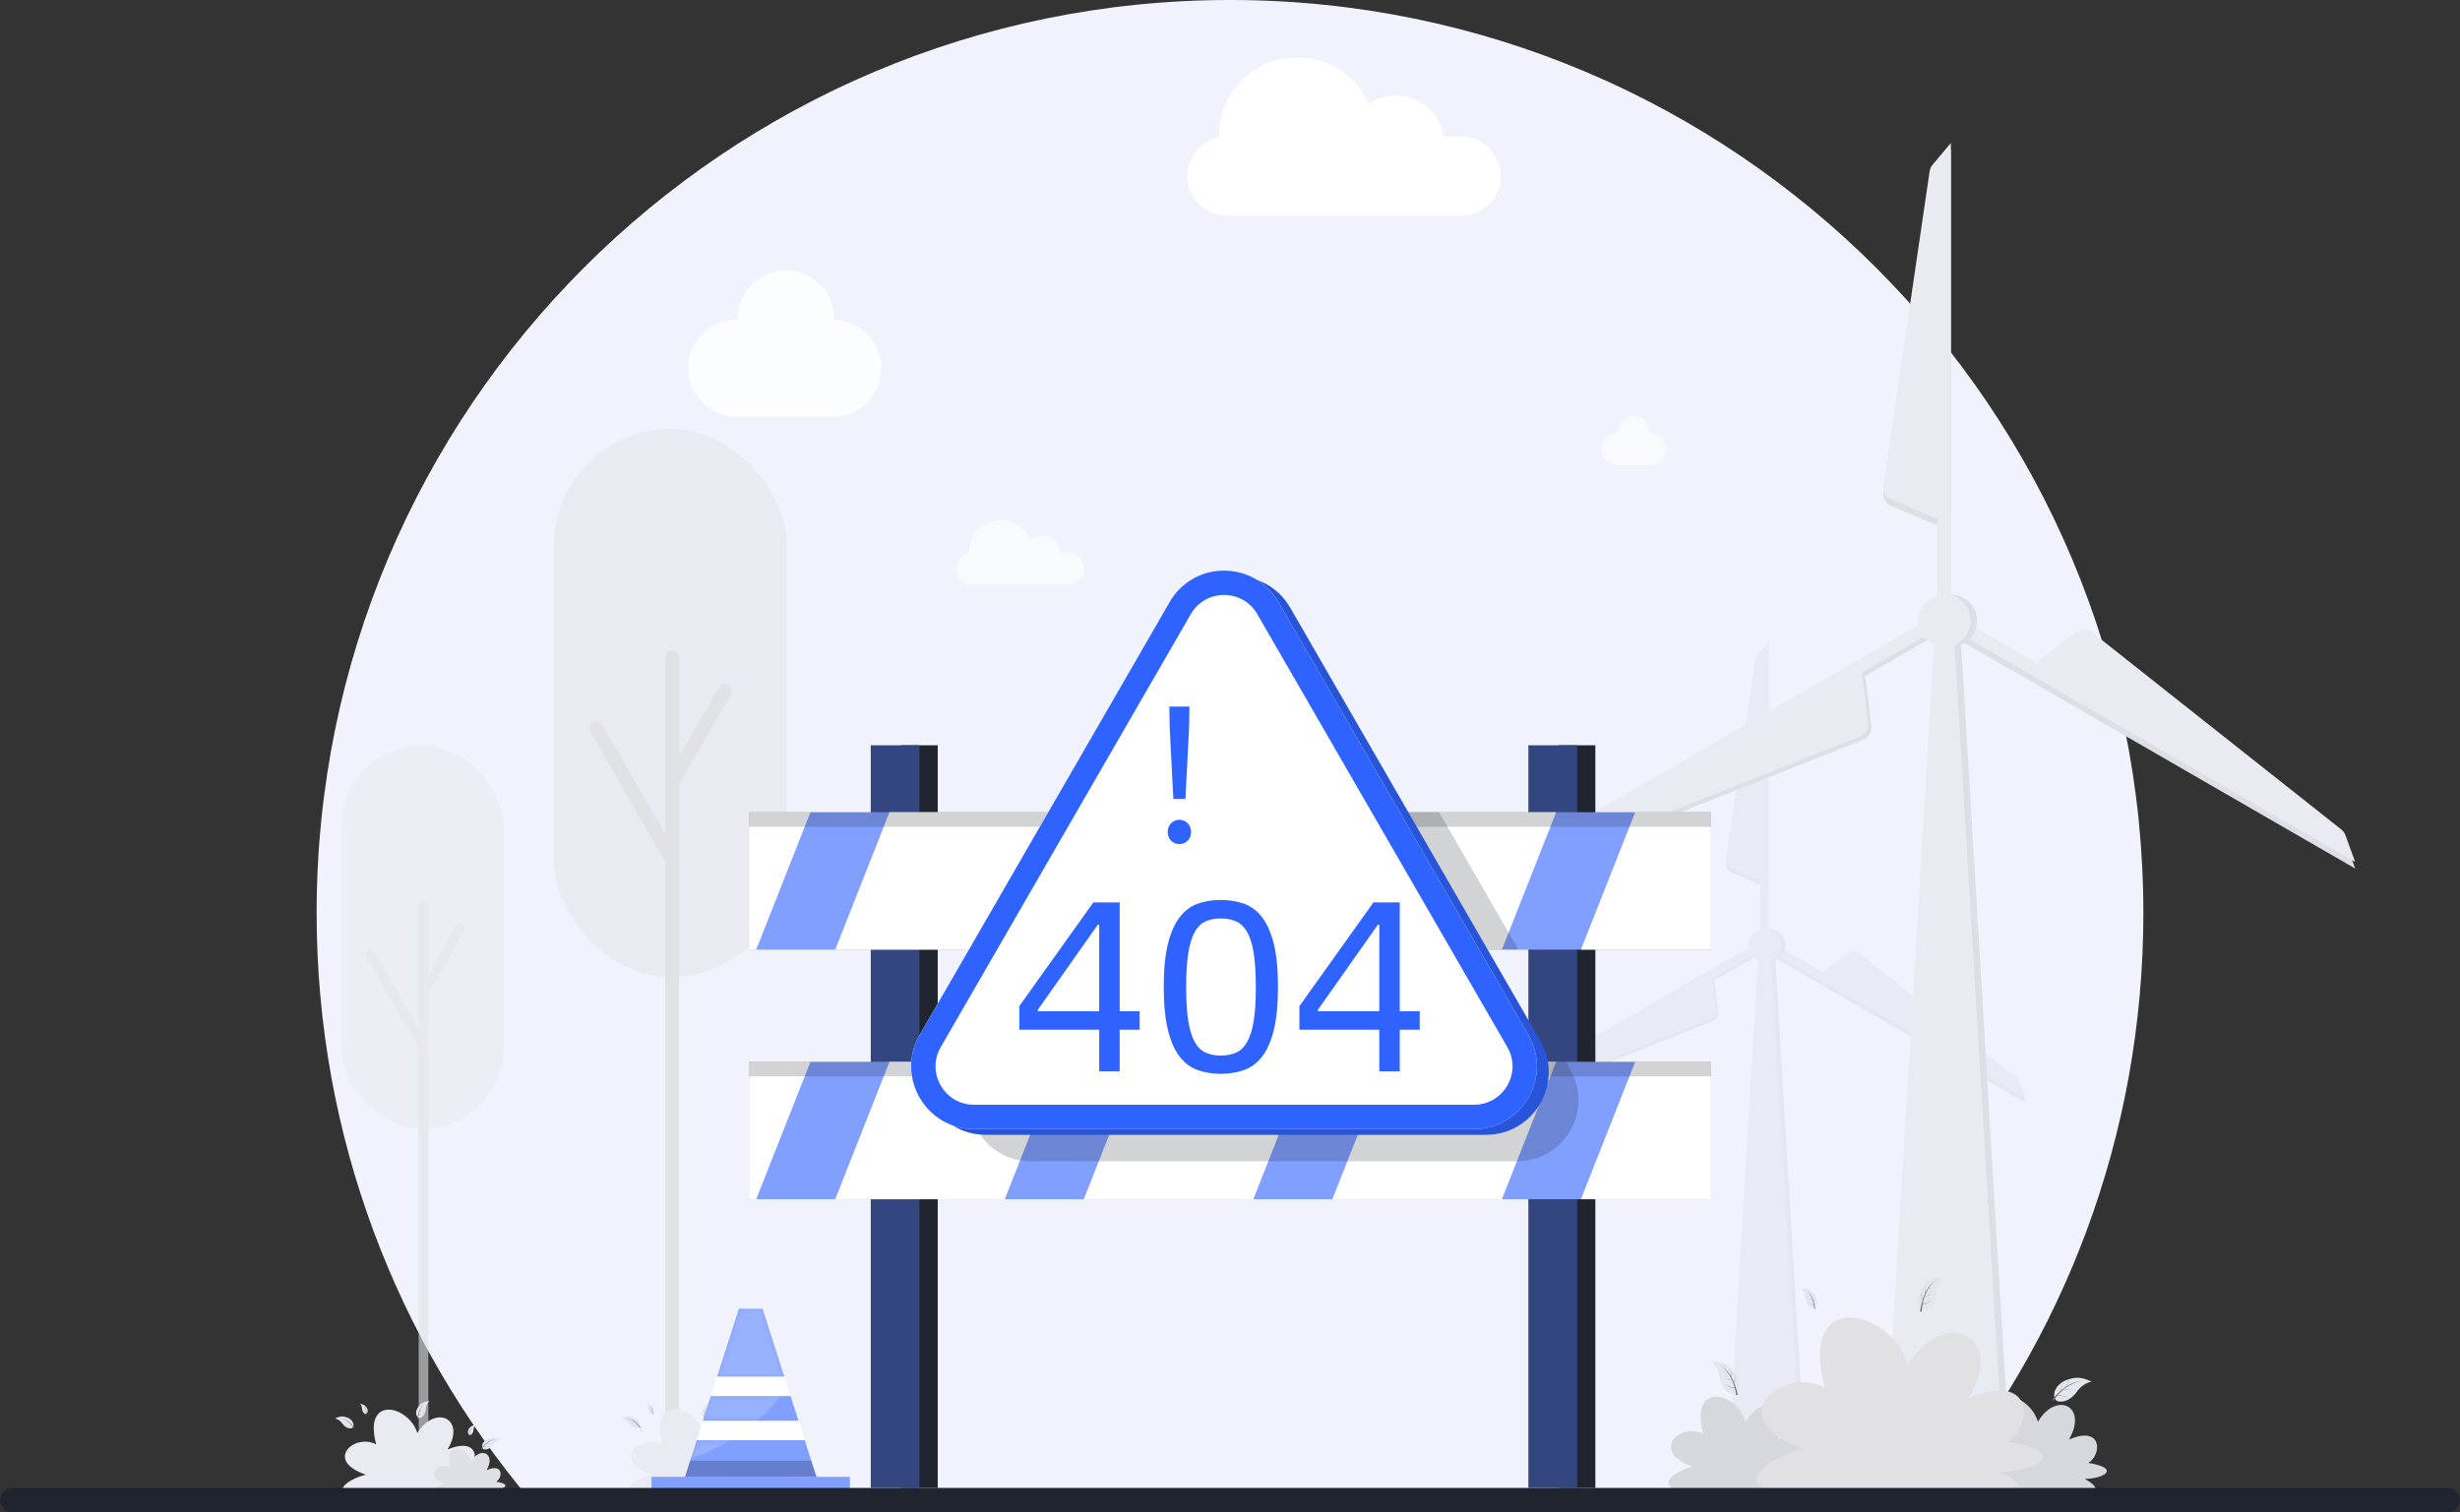 <svg xmlns="http://www.w3.org/2000/svg" xmlns:xlink="http://www.w3.org/1999/xlink" width="404" height="248.429" viewBox="0 0 404 248.429" fill="none">
<rect x="0" y="0" width="404" height="248.429" fill="#333333" stroke="none"/>
<path d="M316.902 246.429C338.807 220.355 352 186.718 352 150C352 67.157 284.843 0 202 0C119.157 0 52 67.157 52 150C52 186.718 65.193 220.355 87.098 246.429L316.902 246.429Z" fill-rule="evenodd"  fill="#F0F3FC" >
</path>
<g opacity="0.15">
<path d="M290.488 106.067L288.579 108.338C288.415 108.533 288.309 108.769 288.272 109.02L283.451 141.836C283.36 142.45 283.695 143.049 284.266 143.294L288.579 145.142C288.758 145.219 288.941 145.254 289.119 145.254L289.119 155.723C289.119 156.102 289.425 156.408 289.804 156.408C290.182 156.408 290.489 156.102 290.489 155.723L290.489 136.543C290.489 136.537 290.489 136.53 290.488 136.523L290.488 106.067Z" fill-rule="evenodd"  fill="#9D9FA4" >
</path>
<path d="M290.488 105.382L288.579 107.653C288.415 107.847 288.309 108.084 288.272 108.335L283.451 141.151C283.36 141.765 283.695 142.364 284.266 142.609L288.579 144.457C288.758 144.534 288.941 144.569 289.119 144.569L289.119 155.039C289.119 155.417 289.425 155.724 289.804 155.724C290.182 155.724 290.489 155.417 290.489 155.039L290.489 135.859C290.489 135.852 290.489 135.845 290.488 135.839L290.488 105.382Z" fill-rule="evenodd"  fill="#BCBEC4" >
</path>
<path d="M246.826 179.518L249.747 180.036C249.998 180.081 250.255 180.055 250.492 179.961L281.321 167.729C281.899 167.5 282.25 166.91 282.176 166.293L281.62 161.634C281.597 161.441 281.537 161.265 281.448 161.111L290.515 155.876C290.842 155.687 290.954 155.268 290.765 154.94C290.576 154.613 290.157 154.5 289.83 154.69L273.219 164.28C273.213 164.283 273.208 164.286 273.202 164.29L246.826 179.518Z" fill-rule="evenodd"  fill="#9D9FA4" >
</path>
<path d="M246.484 179.176L249.405 179.694C249.655 179.739 249.913 179.713 250.149 179.619L280.979 167.387C281.556 167.157 281.907 166.568 281.834 165.951L281.278 161.292C281.255 161.099 281.194 160.923 281.106 160.769L290.172 155.534C290.5 155.345 290.612 154.926 290.423 154.598C290.234 154.271 289.815 154.158 289.487 154.347L272.877 163.937C272.872 163.94 272.868 163.943 272.863 163.946L246.484 179.176Z" fill-rule="evenodd"  fill="#BCBEC4" >
</path>
<path d="M332.712 181.174L331.7 178.385C331.613 178.146 331.462 177.936 331.263 177.778L305.254 157.195C304.767 156.81 304.081 156.8 303.584 157.173L299.827 159.983C299.671 160.1 299.549 160.24 299.46 160.395L290.393 155.16C290.065 154.971 289.646 155.083 289.457 155.411C289.268 155.738 289.38 156.157 289.708 156.346L306.318 165.936C306.324 165.94 306.33 165.943 306.336 165.946L332.712 181.174Z" fill-rule="evenodd"  fill="#9D9FA4" >
</path>
<path d="M332.712 180.489L331.7 177.7C331.613 177.461 331.462 177.251 331.263 177.093L305.254 156.51C304.767 156.125 304.081 156.115 303.584 156.488L299.827 159.299C299.671 159.415 299.549 159.555 299.46 159.71L290.393 154.475C290.065 154.286 289.646 154.398 289.457 154.726C289.268 155.053 289.38 155.472 289.708 155.661L306.318 165.251C306.324 165.255 306.33 165.258 306.336 165.261L332.712 180.489Z" fill-rule="evenodd"  fill="#BCBEC4" >
</path>
<path d="M291.564 157.81C292.543 157.392 293.229 156.42 293.229 155.289C293.229 153.776 292.002 152.549 290.489 152.549C288.976 152.549 287.749 153.776 287.749 155.289C287.749 156.42 288.434 157.391 289.413 157.809L283.982 248.429L296.995 248.429L291.564 157.81Z" fill-rule="evenodd"  fill="#9D9FA4" >
</path>
<path d="M290.879 157.81C291.858 157.392 292.544 156.42 292.544 155.289C292.544 153.776 291.317 152.549 289.804 152.549C288.291 152.549 287.064 153.776 287.064 155.289C287.064 156.42 287.75 157.391 288.728 157.809L283.297 248.429L296.31 248.429L290.879 157.81Z" fill-rule="evenodd"  fill="#BCBEC4" >
</path>
</g>
<g opacity="0.6">
<rect  x="56" y="122.429" width="26.71" height="63" rx="13.355"    fill="#E9EBF2" >
</rect>
<rect  x="68.759" y="147.946" width="1.59" height="98.48" rx="0.795"    fill="#E1E2E5" >
</rect>
<rect  x="75.338" y="151.448" width="1.59" height="13.44" transform="rotate(30 75.338 151.448)" rx="0.795"    fill="#E1E2E5" >
</rect>
<rect  transform="matrix(0.866, -0.5, -0.5, -0.866, 69.201, 172.919)" x="0" y="0" width="1.59" height="18.91" rx="0.795"    fill="#E1E2E5" >
</rect>
</g>
<rect  x="91" y="70.429" width="38.2" height="90.08" rx="19.1"    fill="#E9EBF2" >
</rect>
<rect  x="109.245" y="106.917" width="2.28" height="140.82" rx="1.14"    fill="#E1E2E5" >
</rect>
<rect  x="118.653" y="111.925" width="2.28" height="19.22" transform="rotate(30 118.653 111.925)" rx="1.14"    fill="#E1E2E5" >
</rect>
<rect  transform="matrix(0.866, -0.5, -0.5, -0.866, 109.877, 142.627)" x="0" y="0" width="2.28" height="27.04" rx="1.14"    fill="#E1E2E5" >
</rect>
<g opacity="0.8">
<path d="M136.993 52.567C136.995 52.498 136.996 52.428 136.996 52.359C136.996 47.979 133.445 44.429 129.066 44.429C124.686 44.429 121.136 47.979 121.136 52.359C121.136 52.428 121.136 52.498 121.138 52.567C121.069 52.565 121 52.564 120.93 52.564C116.55 52.564 113 56.115 113 60.494C113 64.874 116.55 68.424 120.93 68.424C120.999 68.424 121.067 68.424 121.136 68.422L121.136 68.429L136.996 68.429L136.996 68.422C141.282 68.315 144.724 64.807 144.724 60.494C144.724 56.181 141.281 52.672 136.993 52.567Z" fill-rule="evenodd"  fill="#FFFFFF" >
</path>
</g>
<g opacity="0.6">
<path d="M271.001 71.141C271.002 71.119 271.002 71.096 271.002 71.074C271.002 69.613 269.818 68.429 268.357 68.429C266.896 68.429 265.712 69.613 265.712 71.074C265.712 71.096 265.712 71.119 265.713 71.141C265.69 71.141 265.668 71.141 265.645 71.141C264.184 71.141 263 72.325 263 73.786C263 75.246 264.184 76.431 265.645 76.431C265.667 76.431 265.69 76.43 265.712 76.43L265.712 76.432L271.002 76.432L271.002 76.43C272.431 76.393 273.578 75.223 273.578 73.786C273.578 72.347 272.43 71.177 271.001 71.141Z" fill-rule="evenodd"  fill="#FFFFFF" >
</path>
</g>
<path d="M224.788 17.116C222.805 12.59 218.287 9.429 213.03 9.429C205.944 9.429 200.2 15.173 200.2 22.259C200.2 22.359 200.201 22.459 200.203 22.558C197.235 23.159 195 25.783 195 28.929C195 32.519 197.91 35.429 201.5 35.429L239.98 35.429C243.57 35.429 246.48 32.519 246.48 28.929C246.48 25.339 243.57 22.429 239.98 22.429L237.042 22.429C236.517 18.62 233.249 15.686 229.296 15.686C227.617 15.686 226.062 16.215 224.788 17.116Z" fill-rule="evenodd"  fill="#FFFFFF" >
</path>
<g opacity="0.6">
<path d="M169.153 88.563C168.344 86.718 166.5 85.429 164.356 85.429C161.465 85.429 159.121 87.772 159.121 90.664C159.121 90.704 159.122 90.744 159.123 90.784C157.912 91.029 157 92.099 157 93.382C157 94.845 158.186 96.032 159.65 96.032L175.35 96.032C176.814 96.032 178 94.845 178 93.382C178 91.918 176.814 90.732 175.35 90.732L174.15 90.732C173.936 89.178 172.603 87.981 170.99 87.981C170.306 87.981 169.672 88.197 169.153 88.563Z" fill-rule="evenodd"  fill="#FFFFFF" >
</path>
</g>
<path d="M320.385 24.568L317.382 28.139C317.124 28.445 316.957 28.816 316.899 29.212L309.318 80.813C309.176 81.78 309.702 82.721 310.6 83.106L317.382 86.012C317.663 86.133 317.951 86.189 318.231 86.189L318.231 102.65C318.231 103.243 318.712 103.725 319.306 103.725C319.899 103.725 320.381 103.243 320.381 102.65L320.381 84.166C320.383 84.122 320.385 84.078 320.385 84.033L320.385 24.568Z" fill-rule="evenodd"  fill="#DCDFE5" >
</path>
<path d="M320.385 23.491L317.382 27.062C317.124 27.368 316.957 27.739 316.899 28.135L309.318 79.736C309.176 80.703 309.702 81.644 310.6 82.029L317.382 84.936C317.663 85.056 317.951 85.112 318.231 85.112L318.231 101.573C318.231 102.166 318.712 102.648 319.306 102.648C319.899 102.648 320.381 102.166 320.381 101.573L320.381 83.089C320.383 83.045 320.385 83.001 320.385 82.956L320.385 23.491Z" fill-rule="evenodd"  fill="#E9EBF2" >
</path>
<path d="M251.727 140.068L256.32 140.884C256.714 140.954 257.119 140.913 257.491 140.765L305.97 121.53C306.878 121.17 307.43 120.243 307.314 119.273L306.44 111.946C306.404 111.643 306.309 111.366 306.169 111.123L320.424 102.893C320.938 102.596 321.114 101.939 320.818 101.425C320.521 100.91 319.863 100.734 319.349 101.031L303.34 110.274C303.301 110.293 303.263 110.314 303.225 110.336L251.727 140.068Z" fill-rule="evenodd"  fill="#DCDFE5" >
</path>
<path d="M251.188 139.53L255.782 140.345C256.175 140.415 256.581 140.374 256.952 140.226L305.431 120.992C306.339 120.631 306.891 119.705 306.775 118.734L305.902 111.408C305.865 111.104 305.77 110.828 305.63 110.585L319.886 102.355C320.4 102.058 320.576 101.4 320.279 100.886C319.982 100.372 319.325 100.196 318.811 100.493L302.803 109.735C302.764 109.754 302.725 109.775 302.686 109.798L251.188 139.53Z" fill-rule="evenodd"  fill="#E9EBF2" >
</path>
<path d="M386.78 142.672L385.189 138.287C385.053 137.911 384.815 137.58 384.501 137.332L343.604 104.966C342.838 104.36 341.759 104.345 340.977 104.93L335.069 109.35C334.824 109.534 334.632 109.754 334.492 109.997L320.237 101.767C319.723 101.47 319.065 101.646 318.768 102.16C318.471 102.674 318.648 103.332 319.162 103.629L335.171 112.871C335.207 112.895 335.244 112.918 335.282 112.94L386.78 142.672Z" fill-rule="evenodd"  fill="#DCDFE5" >
</path>
<path d="M386.78 141.596L385.189 137.21C385.053 136.834 384.815 136.504 384.501 136.255L343.604 103.889C342.838 103.283 341.76 103.268 340.977 103.853L335.069 108.274C334.824 108.457 334.632 108.678 334.492 108.92L320.237 100.69C319.722 100.393 319.065 100.569 318.768 101.083C318.471 101.597 318.647 102.255 319.162 102.552L335.171 111.795C335.207 111.818 335.244 111.841 335.282 111.863L386.78 141.596Z" fill-rule="evenodd"  fill="#E9EBF2" >
</path>
<path d="M322.076 105.936C323.617 105.279 324.697 103.75 324.697 101.969C324.697 99.589 322.767 97.659 320.387 97.659C318.007 97.659 316.077 99.589 316.077 101.969C316.077 103.748 317.155 105.276 318.693 105.934L310.154 248.429L330.615 248.429L322.076 105.936Z" fill-rule="evenodd"  fill="#DCDFE5" >
</path>
<path d="M321 105.936C322.54 105.279 323.62 103.75 323.62 101.969C323.62 99.589 321.69 97.659 319.31 97.659C316.93 97.659 315 99.589 315 101.969C315 103.748 316.078 105.276 317.616 105.934L309.077 248.429L329.538 248.429L321 105.936Z" fill-rule="evenodd"  fill="#E9EBF2" >
</path>
<path d="M329.967 245.429L340.906 245.429C343.319 245.429 345.96 244.949 342.376 242.941C345.394 242.941 348.45 241.229 342.981 240.316C345.244 238.855 345.244 234.108 339.775 236.482C342.981 231.004 337.7 228.447 334.683 233.56C333.174 228.63 325.441 226.804 327.704 235.569C324.082 233.56 318.801 238.376 325.968 240.932C322.761 241.663 317.293 245.429 329.967 245.429Z"   fill="#D7D8DE" >
</path>
<path d="M281.967 245.429L292.906 245.429C295.319 245.429 297.96 244.949 294.376 242.941C297.394 242.941 300.45 241.229 294.981 240.316C297.244 238.855 297.244 234.108 291.775 236.482C294.981 231.004 289.7 228.447 286.683 233.56C285.174 228.63 277.441 226.804 279.704 235.569C276.082 233.56 270.801 238.376 277.968 240.932C274.761 241.663 269.293 245.429 281.967 245.429Z"   fill="#D7D8DE" >
</path>
<path d="M304.116 246.429L325.538 246.429C330.263 246.429 335.434 245.53 328.416 241.764C334.326 241.764 340.312 238.554 329.601 236.843C334.033 234.104 334.033 225.202 323.322 229.653C329.601 219.382 319.259 214.589 313.35 224.175C310.395 214.931 295.252 211.508 299.684 227.941C292.59 224.175 282.248 233.205 296.283 237.998C290.004 239.367 279.296 246.429 304.116 246.429Z"   fill="#E1E1E5" >
</path>
<path d="M280.992 223.572C281.842 224.259 282.26 225.262 282.403 226.26C282.552 227.293 283.151 228.551 284.318 228.933C285.486 229.315 286.552 226.932 284.561 224.982C283.738 224.175 282.981 223.633 280.992 223.572Z"   fill="#E5E6ED" >
</path>
<path d="M285.398 229.146C285.112 227.79 284.302 225.025 282.138 224.049C283.28 224.551 284.766 226.329 285.133 229.213L285.398 229.146Z"   fill="#727785" >
</path>
<path d="M284.306 226.23C284.382 225.91 284.488 225.235 284.123 224.806C284.317 225.03 284.455 225.562 284.242 226.218L284.306 226.23Z"   fill="#727785" >
</path>
<path d="M283.817 225.518C283.647 225.505 283.296 225.45 283.128 225.19C283.215 225.327 283.463 225.486 283.819 225.482L283.817 225.518Z"   fill="#727785" >
</path>
<path d="M284.758 227.216C284.914 226.927 285.19 226.301 284.948 225.793C285.078 226.059 285.075 226.609 284.7 227.188L284.758 227.216Z"   fill="#727785" >
</path>
<path d="M284.528 226.728C284.2 226.705 283.524 226.603 283.225 226.125C283.379 226.378 283.845 226.67 284.535 226.664L284.528 226.728Z"   fill="#727785" >
</path>
<path d="M284.975 228.073C284.534 228.026 283.625 227.855 283.206 227.162C283.423 227.528 284.058 227.964 284.982 227.981L284.975 228.073Z"   fill="#727785" >
</path>
<path d="M343.489 226.96C342.419 227.186 341.591 227.889 341.01 228.713C340.408 229.566 339.303 230.414 338.089 230.224C336.876 230.033 337.009 227.426 339.669 226.594C340.769 226.25 341.69 226.111 343.489 226.96Z"   fill="#E5E6ED" >
</path>
<path d="M337.031 229.922C337.902 228.844 339.88 226.75 342.251 226.864C341.006 226.792 338.874 227.7 337.237 230.102L337.031 229.922Z"   fill="#727785" >
</path>
<path d="M339.329 227.822C339.407 227.503 339.619 226.853 340.139 226.637C339.865 226.748 339.499 227.159 339.392 227.84L339.329 227.822Z"   fill="#727785" >
</path>
<path d="M340.089 227.41C340.245 227.475 340.583 227.586 340.851 227.431C340.711 227.514 340.418 227.543 340.103 227.377L340.089 227.41Z"   fill="#727785" >
</path>
<path d="M338.478 228.494C338.471 228.166 338.509 227.483 338.956 227.141C338.719 227.318 338.472 227.809 338.543 228.496L338.478 228.494Z"   fill="#727785" >
</path>
<path d="M338.905 228.165C339.208 228.293 339.856 228.509 340.339 228.22C340.087 228.374 339.539 228.423 338.928 228.104L338.905 228.165Z"   fill="#727785" >
</path>
<path d="M337.895 229.159C338.309 229.318 339.197 229.579 339.885 229.152C339.526 229.38 338.762 229.479 337.931 229.074L337.895 229.159Z"   fill="#727785" >
</path>
<path d="M319.313 209.569C318.516 210.316 318.171 211.347 318.101 212.352C318.029 213.394 317.522 214.692 316.386 215.158C315.249 215.624 314.012 213.325 315.856 211.235C316.619 210.371 317.334 209.775 319.313 209.569Z"   fill="#E5E6ED" >
</path>
<path d="M315.324 215.449C315.511 214.075 316.118 211.259 318.205 210.129C317.103 210.711 315.75 212.593 315.594 215.496L315.324 215.449Z"   fill="#727785" >
</path>
<path d="M316.202 212.461C316.103 212.148 315.948 211.482 316.281 211.028C316.103 211.265 316.004 211.806 316.265 212.444L316.202 212.461Z"   fill="#727785" >
</path>
<path d="M316.638 211.715C316.806 211.69 317.152 211.61 317.301 211.338C317.224 211.481 316.988 211.658 316.633 211.68L316.638 211.715Z"   fill="#727785" >
</path>
<path d="M315.822 213.478C315.646 213.2 315.325 212.597 315.529 212.072C315.419 212.347 315.462 212.895 315.878 213.445L315.822 213.478Z"   fill="#727785" >
</path>
<path d="M316.017 212.974C316.342 212.927 317.009 212.776 317.272 212.278C317.137 212.541 316.693 212.867 316.005 212.911L316.017 212.974Z"   fill="#727785" >
</path>
<path d="M315.668 214.348C316.104 214.27 316.999 214.033 317.366 213.311C317.177 213.692 316.575 214.172 315.654 214.257L315.668 214.348Z"   fill="#727785" >
</path>
<path d="M295.807 211.511C296.271 211.956 296.466 212.565 296.5 213.157C296.535 213.771 296.824 214.538 297.489 214.821C298.155 215.103 298.899 213.759 297.829 212.516C297.387 212.002 296.97 211.647 295.807 211.511Z"   fill="#E5E6ED" >
</path>
<path d="M298.112 214.999C298.012 214.19 297.675 212.529 296.456 211.848C297.1 212.199 297.882 213.316 297.953 215.025L298.112 214.999Z"   fill="#727785" >
</path>
<path d="M297.617 213.236C297.678 213.052 297.774 212.661 297.581 212.392C297.684 212.532 297.738 212.851 297.58 213.225L297.617 213.236Z"   fill="#727785" >
</path>
<path d="M297.366 212.793C297.267 212.777 297.064 212.727 296.979 212.566C297.023 212.651 297.16 212.757 297.369 212.773L297.366 212.793Z"   fill="#727785" >
</path>
<path d="M297.833 213.836C297.939 213.674 298.132 213.321 298.016 213.011C298.078 213.173 298.049 213.496 297.8 213.816L297.833 213.836Z"   fill="#727785" >
</path>
<path d="M297.722 213.539C297.531 213.508 297.14 213.415 296.989 213.12C297.067 213.275 297.325 213.47 297.73 213.501L297.722 213.539Z"   fill="#727785" >
</path>
<path d="M297.917 214.349C297.661 214.3 297.136 214.154 296.926 213.727C297.034 213.952 297.385 214.239 297.926 214.296L297.917 214.349Z"   fill="#727785" >
</path>
<path d="M63.976 246.429L74.59 246.429C76.931 246.429 79.493 245.983 76.016 244.117C78.944 244.117 81.909 242.527 76.603 241.679C78.799 240.322 78.799 235.912 73.492 238.117C76.603 233.028 71.479 230.653 68.551 235.403C67.087 230.823 59.584 229.127 61.78 237.269C58.265 235.403 53.141 239.877 60.095 242.252C56.984 242.93 51.678 246.429 63.976 246.429Z"   fill="#E9EBF2" >
</path>
<path d="M75.056 245.933L80.476 245.933C81.672 245.933 82.98 245.696 81.204 244.701C82.7 244.701 84.214 243.852 81.504 243.4C82.626 242.676 82.626 240.324 79.916 241.5C81.504 238.786 78.888 237.52 77.393 240.053C76.645 237.61 72.814 236.706 73.935 241.048C72.14 240.053 69.524 242.439 73.075 243.705C71.486 244.067 68.777 245.933 75.056 245.933Z"   fill="#DFE0E5" >
</path>
<path d="M55.018 233.009C55.548 233.121 55.959 233.469 56.246 233.877C56.545 234.3 57.093 234.72 57.694 234.626C58.295 234.531 58.229 233.24 56.911 232.827C56.366 232.657 55.91 232.588 55.018 233.009Z"   fill="#E5E6ED" >
</path>
<path d="M58.218 234.476C57.786 233.942 56.806 232.905 55.632 232.961C56.248 232.925 57.305 233.375 58.116 234.566L58.218 234.476Z"   fill="#727785" >
</path>
<path d="M57.079 233.436C57.041 233.277 56.936 232.955 56.678 232.848C56.814 232.903 56.995 233.107 57.048 233.444L57.079 233.436Z"   fill="#727785" >
</path>
<path d="M56.703 233.231C56.625 233.264 56.458 233.319 56.325 233.242C56.395 233.283 56.54 233.297 56.696 233.215L56.703 233.231Z"   fill="#727785" >
</path>
<path d="M57.501 233.769C57.505 233.606 57.486 233.268 57.264 233.098C57.382 233.186 57.504 233.429 57.469 233.769L57.501 233.769Z"   fill="#727785" >
</path>
<path d="M57.289 233.606C57.139 233.669 56.818 233.776 56.579 233.633C56.704 233.709 56.975 233.734 57.278 233.575L57.289 233.606Z"   fill="#727785" >
</path>
<path d="M57.79 234.098C57.585 234.177 57.145 234.306 56.804 234.094C56.982 234.207 57.361 234.256 57.772 234.056L57.79 234.098Z"   fill="#727785" >
</path>
<path d="M82.207 236.477C81.677 236.589 81.266 236.937 80.979 237.345C80.68 237.768 80.133 238.188 79.531 238.094C78.93 237.999 78.996 236.708 80.314 236.295C80.859 236.125 81.315 236.056 82.207 236.477Z"   fill="#E5E6ED" >
</path>
<path d="M79.007 237.945C79.439 237.411 80.419 236.373 81.593 236.429C80.977 236.394 79.921 236.844 79.109 238.034L79.007 237.945Z"   fill="#727785" >
</path>
<path d="M80.146 236.904C80.184 236.746 80.29 236.424 80.547 236.317C80.411 236.371 80.23 236.575 80.177 236.913L80.146 236.904Z"   fill="#727785" >
</path>
<path d="M80.522 236.699C80.6 236.732 80.767 236.787 80.9 236.71C80.831 236.751 80.685 236.765 80.529 236.684L80.522 236.699Z"   fill="#727785" >
</path>
<path d="M79.724 237.237C79.721 237.074 79.739 236.736 79.961 236.566C79.844 236.654 79.721 236.898 79.756 237.238L79.724 237.237Z"   fill="#727785" >
</path>
<path d="M79.936 237.074C80.086 237.137 80.407 237.244 80.646 237.101C80.521 237.178 80.25 237.202 79.947 237.044L79.936 237.074Z"   fill="#727785" >
</path>
<path d="M79.435 237.566C79.64 237.645 80.08 237.774 80.421 237.563C80.243 237.676 79.865 237.725 79.453 237.524L79.435 237.566Z"   fill="#727785" >
</path>
<path d="M70.515 230.148C70.119 230.518 69.949 231.029 69.914 231.527C69.878 232.043 69.627 232.687 69.064 232.917C68.501 233.148 67.888 232.009 68.802 230.974C69.18 230.545 69.534 230.25 70.515 230.148Z"   fill="#E5E6ED" >
</path>
<path d="M68.538 233.061C68.631 232.381 68.931 230.986 69.965 230.425C69.419 230.714 68.749 231.646 68.671 233.085L68.538 233.061Z"   fill="#727785" >
</path>
<path d="M68.973 231.581C68.924 231.426 68.847 231.096 69.012 230.871C68.924 230.988 68.875 231.256 69.004 231.573L68.973 231.581Z"   fill="#727785" >
</path>
<path d="M69.189 231.211C69.272 231.199 69.444 231.159 69.517 231.024C69.48 231.096 69.362 231.183 69.187 231.194L69.189 231.211Z"   fill="#727785" >
</path>
<path d="M68.785 232.084C68.698 231.947 68.538 231.648 68.64 231.388C68.585 231.524 68.606 231.796 68.813 232.068L68.785 232.084Z"   fill="#727785" >
</path>
<path d="M68.881 231.835C69.042 231.812 69.373 231.737 69.503 231.49C69.436 231.62 69.216 231.782 68.875 231.804L68.881 231.835Z"   fill="#727785" >
</path>
<path d="M68.709 232.516C68.925 232.477 69.368 232.36 69.55 232.002C69.456 232.191 69.158 232.429 68.702 232.471L68.709 232.516Z"   fill="#727785" >
</path>
<path d="M59.123 230.615C59.352 230.835 59.449 231.137 59.466 231.43C59.483 231.734 59.626 232.115 59.956 232.255C60.285 232.394 60.654 231.729 60.124 231.113C59.905 230.858 59.699 230.682 59.123 230.615Z"   fill="#E5E6ED" >
</path>
<path d="M60.264 232.343C60.215 231.942 60.048 231.119 59.444 230.782C59.763 230.956 60.15 231.509 60.185 232.356L60.264 232.343Z"   fill="#727785" >
</path>
<path d="M60.019 231.469C60.049 231.378 60.097 231.185 60.001 231.051C60.052 231.121 60.079 231.279 60.001 231.464L60.019 231.469Z"   fill="#727785" >
</path>
<path d="M59.895 231.25C59.846 231.242 59.745 231.217 59.703 231.138C59.725 231.18 59.793 231.232 59.896 231.24L59.895 231.25Z"   fill="#727785" >
</path>
<path d="M60.126 231.767C60.178 231.687 60.274 231.512 60.217 231.358C60.248 231.439 60.233 231.598 60.11 231.757L60.126 231.767Z"   fill="#727785" >
</path>
<path d="M60.071 231.619C59.977 231.604 59.783 231.558 59.708 231.412C59.746 231.489 59.874 231.585 60.075 231.601L60.071 231.619Z"   fill="#727785" >
</path>
<path d="M60.168 232.021C60.041 231.996 59.781 231.924 59.676 231.712C59.73 231.824 59.904 231.966 60.172 231.994L60.168 232.021Z"   fill="#727785" >
</path>
<path d="M78.103 234.083C77.873 234.304 77.776 234.605 77.76 234.899C77.742 235.203 77.599 235.583 77.269 235.723C76.94 235.863 76.571 235.197 77.101 234.581C77.32 234.326 77.527 234.15 78.103 234.083Z"   fill="#E5E6ED" >
</path>
<path d="M76.961 235.811C77.011 235.41 77.177 234.587 77.782 234.25C77.463 234.424 77.075 234.977 77.04 235.824L76.961 235.811Z"   fill="#727785" >
</path>
<path d="M77.206 234.937C77.176 234.846 77.129 234.653 77.224 234.519C77.173 234.589 77.146 234.747 77.224 234.932L77.206 234.937Z"   fill="#727785" >
</path>
<path d="M77.331 234.718C77.379 234.71 77.48 234.686 77.522 234.606C77.501 234.648 77.432 234.7 77.329 234.708L77.331 234.718Z"   fill="#727785" >
</path>
<path d="M77.099 235.235C77.047 235.155 76.951 234.98 77.009 234.826C76.978 234.907 76.992 235.066 77.115 235.225L77.099 235.235Z"   fill="#727785" >
</path>
<path d="M77.154 235.088C77.249 235.073 77.442 235.026 77.517 234.88C77.479 234.957 77.351 235.054 77.15 235.069L77.154 235.088Z"   fill="#727785" >
</path>
<path d="M77.057 235.489C77.184 235.465 77.444 235.392 77.549 235.181C77.495 235.292 77.321 235.435 77.053 235.463L77.057 235.489Z"   fill="#727785" >
</path>
<path d="M110.976 246.429L121.59 246.429C123.931 246.429 126.493 245.983 123.016 244.117C125.943 244.117 128.909 242.527 123.603 241.679C125.799 240.322 125.799 235.912 120.492 238.117C123.603 233.028 118.479 230.653 115.551 235.403C114.087 230.823 106.584 229.127 108.78 237.269C105.265 235.403 100.141 239.877 107.095 242.252C103.984 242.93 98.678 246.429 110.976 246.429Z"   fill="#E9EBF2" >
</path>
<path d="M122.056 245.933L127.476 245.933C128.672 245.933 129.98 245.696 128.204 244.701C129.7 244.701 131.214 243.852 128.504 243.4C129.626 242.676 129.626 240.324 126.916 241.5C128.504 238.786 125.888 237.52 124.393 240.053C123.645 237.61 119.814 236.706 120.935 241.048C119.14 240.053 116.524 242.439 120.075 243.705C118.486 244.067 115.777 245.933 122.056 245.933Z"   fill="#DFE0E5" >
</path>
<path d="M102.018 233.009C102.548 233.121 102.959 233.469 103.247 233.877C103.545 234.3 104.093 234.72 104.694 234.626C105.295 234.531 105.229 233.24 103.911 232.827C103.366 232.657 102.91 232.588 102.018 233.009Z"   fill="#E5E6ED" >
</path>
<path d="M105.218 234.476C104.787 233.942 103.806 232.905 102.632 232.961C103.248 232.925 104.305 233.375 105.116 234.566L105.218 234.476Z"   fill="#727785" >
</path>
<path d="M104.079 233.436C104.041 233.277 103.936 232.955 103.678 232.848C103.814 232.903 103.995 233.107 104.048 233.444L104.079 233.436Z"   fill="#727785" >
</path>
<path d="M103.703 233.231C103.625 233.264 103.458 233.319 103.325 233.242C103.395 233.283 103.54 233.297 103.696 233.215L103.703 233.231Z"   fill="#727785" >
</path>
<path d="M104.501 233.769C104.505 233.606 104.486 233.268 104.265 233.098C104.382 233.186 104.504 233.429 104.469 233.769L104.501 233.769Z"   fill="#727785" >
</path>
<path d="M104.29 233.606C104.139 233.669 103.818 233.776 103.579 233.633C103.704 233.709 103.975 233.734 104.278 233.575L104.29 233.606Z"   fill="#727785" >
</path>
<path d="M104.79 234.098C104.585 234.177 104.145 234.306 103.804 234.094C103.982 234.207 104.361 234.256 104.772 234.056L104.79 234.098Z"   fill="#727785" >
</path>
<path d="M129.207 236.477C128.677 236.589 128.267 236.937 127.979 237.345C127.681 237.768 127.133 238.188 126.531 238.094C125.93 237.999 125.996 236.708 127.314 236.295C127.859 236.125 128.315 236.056 129.207 236.477Z"   fill="#E5E6ED" >
</path>
<path d="M126.007 237.945C126.439 237.411 127.419 236.373 128.593 236.429C127.977 236.394 126.921 236.844 126.109 238.034L126.007 237.945Z"   fill="#727785" >
</path>
<path d="M127.146 236.904C127.184 236.746 127.289 236.424 127.547 236.317C127.411 236.371 127.23 236.575 127.177 236.913L127.146 236.904Z"   fill="#727785" >
</path>
<path d="M127.522 236.699C127.6 236.732 127.767 236.787 127.9 236.71C127.831 236.751 127.685 236.765 127.529 236.684L127.522 236.699Z"   fill="#727785" >
</path>
<path d="M126.724 237.237C126.721 237.074 126.739 236.736 126.961 236.566C126.843 236.654 126.721 236.898 126.756 237.238L126.724 237.237Z"   fill="#727785" >
</path>
<path d="M126.936 237.074C127.086 237.137 127.407 237.244 127.646 237.101C127.521 237.178 127.25 237.202 126.947 237.044L126.936 237.074Z"   fill="#727785" >
</path>
<path d="M126.435 237.566C126.64 237.645 127.08 237.774 127.421 237.563C127.243 237.676 126.865 237.725 126.453 237.524L126.435 237.566Z"   fill="#727785" >
</path>
<path d="M117.515 230.148C117.119 230.518 116.949 231.029 116.914 231.527C116.878 232.043 116.627 232.687 116.064 232.917C115.501 233.148 114.888 232.009 115.802 230.974C116.18 230.545 116.534 230.25 117.515 230.148Z"   fill="#E5E6ED" >
</path>
<path d="M115.538 233.061C115.631 232.381 115.932 230.986 116.965 230.425C116.419 230.714 115.749 231.646 115.672 233.085L115.538 233.061Z"   fill="#727785" >
</path>
<path d="M115.973 231.581C115.924 231.426 115.847 231.096 116.012 230.871C115.924 230.988 115.875 231.256 116.004 231.573L115.973 231.581Z"   fill="#727785" >
</path>
<path d="M116.189 231.211C116.272 231.199 116.444 231.159 116.517 231.024C116.479 231.096 116.362 231.183 116.187 231.194L116.189 231.211Z"   fill="#727785" >
</path>
<path d="M115.785 232.084C115.697 231.947 115.538 231.648 115.64 231.388C115.585 231.524 115.606 231.796 115.813 232.068L115.785 232.084Z"   fill="#727785" >
</path>
<path d="M115.881 231.835C116.042 231.812 116.373 231.737 116.503 231.49C116.436 231.62 116.216 231.782 115.875 231.804L115.881 231.835Z"   fill="#727785" >
</path>
<path d="M115.709 232.516C115.925 232.477 116.368 232.36 116.55 232.002C116.456 232.191 116.158 232.429 115.702 232.471L115.709 232.516Z"   fill="#727785" >
</path>
<path d="M106.122 230.615C106.352 230.835 106.449 231.137 106.466 231.43C106.483 231.734 106.626 232.115 106.956 232.255C107.285 232.394 107.654 231.729 107.124 231.113C106.905 230.858 106.699 230.682 106.122 230.615Z"   fill="#E5E6ED" >
</path>
<path d="M107.264 232.343C107.215 231.942 107.048 231.119 106.444 230.782C106.763 230.956 107.15 231.509 107.185 232.356L107.264 232.343Z"   fill="#727785" >
</path>
<path d="M107.019 231.469C107.049 231.378 107.097 231.185 107.001 231.051C107.052 231.121 107.079 231.279 107.001 231.464L107.019 231.469Z"   fill="#727785" >
</path>
<path d="M106.895 231.25C106.846 231.242 106.745 231.217 106.703 231.138C106.725 231.18 106.793 231.232 106.896 231.24L106.895 231.25Z"   fill="#727785" >
</path>
<path d="M107.126 231.767C107.178 231.687 107.274 231.512 107.216 231.358C107.248 231.439 107.233 231.598 107.11 231.757L107.126 231.767Z"   fill="#727785" >
</path>
<path d="M107.071 231.619C106.976 231.604 106.783 231.558 106.708 231.412C106.746 231.489 106.874 231.585 107.075 231.601L107.071 231.619Z"   fill="#727785" >
</path>
<path d="M107.168 232.021C107.041 231.996 106.781 231.924 106.677 231.712C106.73 231.824 106.904 231.966 107.172 231.994L107.168 232.021Z"   fill="#727785" >
</path>
<path d="M125.103 234.083C124.873 234.304 124.776 234.605 124.759 234.899C124.742 235.203 124.599 235.583 124.27 235.723C123.94 235.863 123.571 235.197 124.101 234.581C124.32 234.326 124.527 234.15 125.103 234.083Z"   fill="#E5E6ED" >
</path>
<path d="M123.961 235.811C124.011 235.41 124.178 234.587 124.782 234.25C124.463 234.424 124.075 234.977 124.04 235.824L123.961 235.811Z"   fill="#727785" >
</path>
<path d="M124.206 234.937C124.176 234.846 124.129 234.653 124.224 234.519C124.173 234.589 124.146 234.747 124.224 234.932L124.206 234.937Z"   fill="#727785" >
</path>
<path d="M124.33 234.718C124.379 234.71 124.48 234.686 124.522 234.606C124.501 234.648 124.432 234.7 124.329 234.708L124.33 234.718Z"   fill="#727785" >
</path>
<path d="M124.099 235.235C124.047 235.155 123.951 234.98 124.009 234.826C123.978 234.907 123.992 235.066 124.115 235.225L124.099 235.235Z"   fill="#727785" >
</path>
<path d="M124.154 235.088C124.249 235.073 124.443 235.026 124.518 234.88C124.479 234.957 124.351 235.054 124.15 235.069L124.154 235.088Z"   fill="#727785" >
</path>
<path d="M124.057 235.489C124.184 235.465 124.444 235.392 124.549 235.181C124.495 235.292 124.321 235.435 124.053 235.463L124.057 235.489Z"   fill="#727785" >
</path>
<path d="M121.341 214.983L125.236 214.983L134.088 242.602L112.488 242.602L121.341 214.983Z"   fill="#FFFFFF" >
</path>
<path d="M125.236 214.983L121.341 214.983L117.766 226.137L128.811 226.137L125.236 214.983ZM129.833 229.327L116.743 229.327L115.439 233.396L131.137 233.396L129.833 229.327ZM132.16 236.586L114.417 236.586L112.488 242.602L134.088 242.602L132.16 236.586Z" fill-rule="evenodd"  fill="#809FFF" >
</path>
<rect x="107" y="242.602" width="32.58" height="2.48"   fill="#809FFF" >
</rect>
<path d="M133.237 239.947L113.34 239.947L112.488 242.602L134.088 242.602L133.237 239.947Z" fill-rule="evenodd"  fill="#000000" fill-opacity="0.2">
</path>
<g mask="url(#mask-JiKmiO--YmpVZ9bs9n7Ys)">
<circle cx="102.753" cy="208.258" r="33.11"   fill="#FFFFFF" fill-opacity="0.2">
</circle>
</g>
<path    stroke="rgba(32, 36, 46, 1)" stroke-width="4" stroke-linejoin="round" stroke-linecap="round"  d="M2 246.429L402 246.429">
</path>
<rect x="148" y="122.429" width="6" height="122"   fill="#20242E" >
</rect>
<rect x="143" y="122.429" width="8" height="122"   fill="#334680" >
</rect>
<rect x="256" y="122.429" width="6" height="122"   fill="#20242E" >
</rect>
<rect x="251" y="122.429" width="8" height="122"   fill="#334680" >
</rect>
<rect x="123" y="133.429" width="158" height="22.57"   fill="#809FFF" >
</rect>
<path d="M137.167 155.999L165.01 155.999L173.919 133.429L146.076 133.429L137.167 155.999ZM133.098 133.429L123 133.429L123 155.999L124.189 155.999L133.098 133.429ZM186.898 133.429L177.989 155.999L205.831 155.999L214.741 133.429L186.898 133.429ZM227.719 133.429L218.81 155.999L246.653 155.999L255.562 133.429L227.719 133.429ZM268.541 133.429L259.631 155.999L281 155.999L281 133.429L268.541 133.429Z" fill-rule="evenodd"  fill="#FFFFFF" >
</path>
<g opacity="0.2">
<path d="M177.631 155.999L190.661 133.429L236.339 133.429L249.369 155.999L177.631 155.999Z" fill-rule="evenodd"  fill="#20242E" >
</path>
</g>
<g opacity="0.2">
<rect x="123" y="133.429" width="158" height="2.39"   fill="#20242E" >
</rect>
</g>
<rect x="123" y="174.429" width="158" height="22.57"   fill="#809FFF" >
</rect>
<path d="M137.167 196.999L165.01 196.999L173.919 174.429L146.076 174.429L137.167 196.999ZM133.098 174.429L123 174.429L123 196.999L124.189 196.999L133.098 174.429ZM186.898 174.429L177.989 196.999L205.831 196.999L214.741 174.429L186.898 174.429ZM227.719 174.429L218.81 196.999L246.653 196.999L255.562 174.429L227.719 174.429ZM268.541 174.429L259.631 196.999L281 196.999L281 174.429L268.541 174.429Z" fill-rule="evenodd"  fill="#FFFFFF" >
</path>
<g opacity="0.2">
<path d="M257.14 174.429L257.879 175.708C261.741 182.397 256.913 190.759 249.19 190.759L169.25 190.759C161.527 190.759 156.699 182.397 160.561 175.708L161.3 174.429L257.14 174.429Z" fill-rule="evenodd"  fill="#20242E" >
</path>
</g>
<g opacity="0.2">
<rect x="123" y="174.429" width="158" height="2.39"   fill="#20242E" >
</rect>
</g>
<path     fill="#2854D9"  d="M211.892 99.834L252.954 170.956C256.922 177.828 251.962 186.418 244.027 186.418L161.904 186.418C153.969 186.418 149.009 177.828 152.977 170.956L194.039 99.834C198.006 92.963 207.925 92.963 211.892 99.834Z">
</path>
<path     fill="#FFFFFF"  d="M209.949 98.891L251.01 170.012C254.978 176.884 250.019 185.474 242.084 185.474L159.96 185.474C152.025 185.474 147.065 176.884 151.033 170.012L192.095 98.891C196.062 92.019 205.981 92.019 209.949 98.891Z">
</path>
<path fill-rule="evenodd"  fill="rgba(47, 99, 255, 1)"  d="M251.01 170.012L209.949 98.891C205.981 92.019 196.062 92.019 192.095 98.891L151.033 170.012C147.065 176.884 152.025 185.474 159.96 185.474L242.084 185.474C250.019 185.474 254.978 176.884 251.01 170.012ZM195.559 100.891C197.987 96.685 204.057 96.685 206.484 100.891L247.546 172.012C249.974 176.217 246.939 181.474 242.084 181.474L159.96 181.474C155.104 181.474 152.069 176.217 154.497 172.012L195.559 100.891Z">
</path>
<g >
<path     fill="#2F63FF"  d="M187.16 169.157L183.88 169.157L183.88 175.997L180.52 175.997L180.52 169.157L167.4 169.157L167.4 165.277L179.56 148.237L183.88 148.237L183.88 166.117L187.16 166.117L187.16 169.157ZM180.52 166.117L180.52 151.917L180.28 151.917L170.44 165.877L170.44 166.117L180.52 166.117ZM200.48 176.397Q198.4 176.397 196.68 175.777Q194.96 175.157 193.72 173.557Q192.48 171.957 191.8 169.177Q191.12 166.397 191.12 162.117Q191.12 157.837 191.8 155.077Q192.48 152.317 193.72 150.697Q194.96 149.077 196.68 148.457Q198.4 147.837 200.48 147.837Q202.56 147.837 204.3 148.457Q206.04 149.077 207.28 150.697Q208.52 152.317 209.2 155.077Q209.88 157.837 209.88 162.117Q209.88 166.397 209.2 169.177Q208.52 171.957 207.28 173.557Q206.04 175.157 204.3 175.777Q202.56 176.397 200.48 176.397ZM200.48 173.397Q201.96 173.397 203.04 172.897Q204.12 172.397 204.84 171.117Q205.56 169.837 205.9 167.657Q206.24 165.477 206.24 162.117Q206.24 158.797 205.9 156.617Q205.56 154.437 204.84 153.157Q204.12 151.877 203.04 151.377Q201.96 150.877 200.48 150.877Q199.04 150.877 197.96 151.377Q196.88 151.877 196.18 153.157Q195.48 154.437 195.14 156.617Q194.8 158.797 194.8 162.117Q194.8 165.477 195.14 167.657Q195.48 169.837 196.18 171.117Q196.88 172.397 197.96 172.897Q199.04 173.397 200.48 173.397ZM233.16 169.157L229.88 169.157L229.88 175.997L226.52 175.997L226.52 169.157L213.4 169.157L213.4 165.277L225.56 148.237L229.88 148.237L229.88 166.117L233.16 166.117L233.16 169.157ZM226.52 166.117L226.52 151.917L226.28 151.917L216.44 165.877L216.44 166.117L226.52 166.117Z">
</path>
</g>
<g >
<path     fill="#2F63FF"  d="M192.698 131.249L194.678 131.249L195.278 119.609L195.338 116.069L192.038 116.069L192.098 119.609L192.698 131.249ZM193.688 138.659C194.738 138.659 195.608 137.879 195.608 136.679C195.608 135.479 194.738 134.669 193.688 134.669C192.638 134.669 191.768 135.479 191.768 136.679C191.768 137.879 192.608 138.659 193.688 138.659Z">
</path>
</g>
<defs>
<mask id="mask-JiKmiO--YmpVZ9bs9n7Ys" style="mask-type:alpha" maskUnits="userSpaceOnUse">
<path d="M125.236 214.983L121.341 214.983L117.766 226.137L128.811 226.137L125.236 214.983ZM129.833 229.327L116.743 229.327L115.439 233.396L131.137 233.396L129.833 229.327ZM132.16 236.586L114.417 236.586L112.488 242.602L134.088 242.602L132.16 236.586Z" fill-rule="evenodd"  fill="#2F63FF" >
</path>
<rect x="107" y="242.602" width="32.58" height="2.48"   fill="#2F63FF" >
</rect>
<path d="M133.237 239.947L113.34 239.947L112.488 242.602L134.088 242.602L133.237 239.947Z" fill-rule="evenodd"  fill="#000000" fill-opacity="0.2">
</path>
</mask>
</defs>
</svg>
